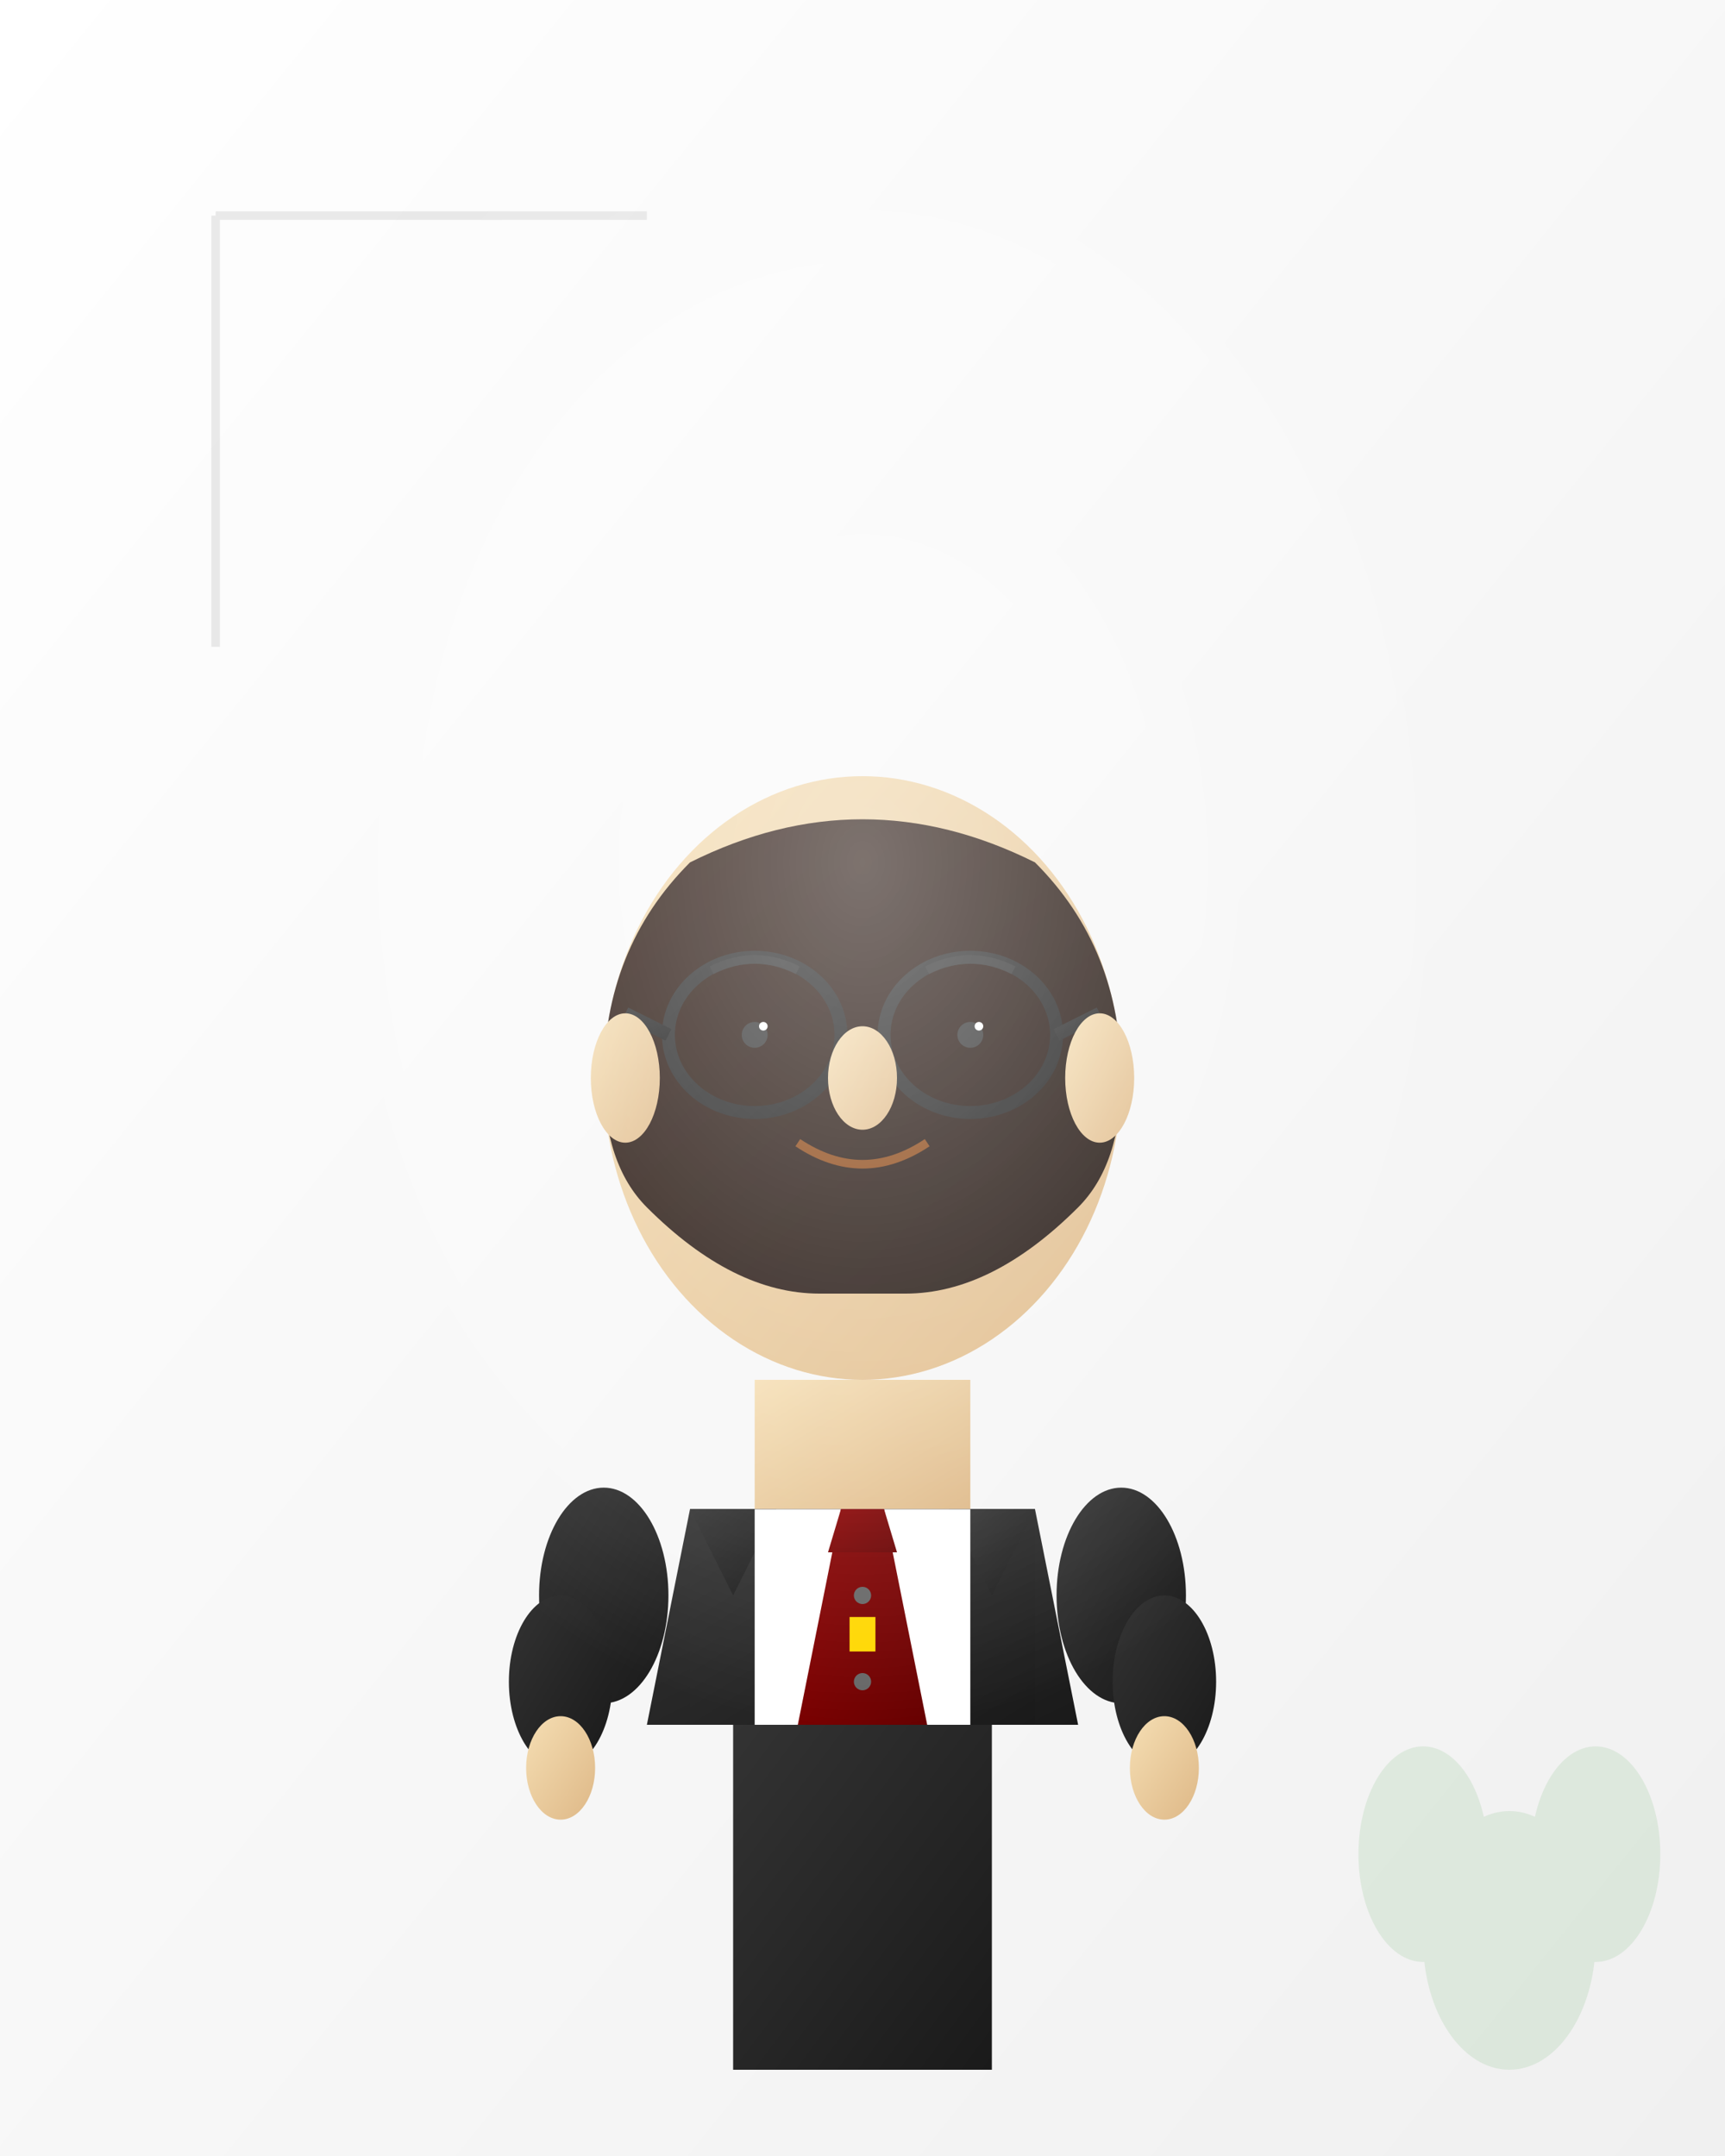 <svg xmlns="http://www.w3.org/2000/svg" viewBox="0 0 400 500" fill="none">
  <rect x="0" y="0" width="400" height="500" fill="#808080" stroke="none"/>
  <defs>
    <linearGradient id="bgGradient" x1="0%" y1="0%" x2="100%" y2="100%">
      <stop offset="0%" style="stop-color:#FFFFFF;stop-opacity:1" />
      <stop offset="100%" style="stop-color:#F0F0F0;stop-opacity:1" />
    </linearGradient>
    <linearGradient id="suitGradient" x1="0%" y1="0%" x2="100%" y2="100%">
      <stop offset="0%" style="stop-color:#333333;stop-opacity:1" />
      <stop offset="100%" style="stop-color:#1A1A1A;stop-opacity:1" />
    </linearGradient>
    <linearGradient id="tieGradient" x1="0%" y1="0%" x2="100%" y2="100%">
      <stop offset="0%" style="stop-color:#8B0000;stop-opacity:1" />
      <stop offset="100%" style="stop-color:#660000;stop-opacity:1" />
    </linearGradient>
    <linearGradient id="skinGradient" x1="0%" y1="0%" x2="100%" y2="100%">
      <stop offset="0%" style="stop-color:#F5DEB3;stop-opacity:1" />
      <stop offset="100%" style="stop-color:#DEB887;stop-opacity:1" />
    </linearGradient>
    <linearGradient id="hairGradient" x1="0%" y1="0%" x2="100%" y2="100%">
      <stop offset="0%" style="stop-color:#2C1810;stop-opacity:1" />
      <stop offset="100%" style="stop-color:#1A0F0A;stop-opacity:1" />
    </linearGradient>
    <linearGradient id="glassesGradient" x1="0%" y1="0%" x2="100%" y2="100%">
      <stop offset="0%" style="stop-color:#2C2C2C;stop-opacity:1" />
      <stop offset="100%" style="stop-color:#1A1A1A;stop-opacity:1" />
    </linearGradient>
  </defs>
  
  <!-- Background -->
  <rect width="400" height="500" fill="url(#bgGradient)"/>
  
  <!-- Blurred background elements -->
  <g opacity="0.1" transform="translate(50, 50)">
    <!-- Corner line -->
    <line x1="0" y1="0" x2="100" y2="0" stroke="#333" stroke-width="2"/>
    <line x1="0" y1="0" x2="0" y2="100" stroke="#333" stroke-width="2"/>
    
    <!-- Plant -->
    <ellipse cx="300" cy="400" rx="20" ry="30" fill="#228B22"/>
    <ellipse cx="320" cy="380" rx="15" ry="25" fill="#228B22"/>
    <ellipse cx="280" cy="380" rx="15" ry="25" fill="#228B22"/>
  </g>
  
  <!-- Attorney Portrait -->
  <g transform="translate(200, 250)">
    <!-- Head -->
    <ellipse cx="0" cy="0" rx="60" ry="70" fill="url(#skinGradient)"/>
    
    <!-- Hair -->
    <path d="M -60 0 Q -60 -30 -40 -50 Q -20 -60 0 -60 Q 20 -60 40 -50 Q 60 -30 60 0 Q 60 20 50 30 Q 40 40 30 45 Q 20 50 10 50 Q 0 50 -10 50 Q -20 50 -30 45 Q -40 40 -50 30 Q -60 20 -60 0" fill="url(#hairGradient)"/>
    
    <!-- Glasses -->
    <g fill="none" stroke="url(#glassesGradient)" stroke-width="3">
      <!-- Left lens -->
      <ellipse cx="-25" cy="-10" rx="20" ry="18"/>
      <!-- Right lens -->
      <ellipse cx="25" cy="-10" rx="20" ry="18"/>
      <!-- Bridge -->
      <line x1="-5" y1="-10" x2="5" y2="-10"/>
      <!-- Left temple -->
      <line x1="-45" y1="-10" x2="-55" y2="-15"/>
      <!-- Right temple -->
      <line x1="45" y1="-10" x2="55" y2="-15"/>
    </g>
    
    <!-- Eyes -->
    <circle cx="-25" cy="-10" r="3" fill="#333"/>
    <circle cx="25" cy="-10" r="3" fill="#333"/>
    <circle cx="-23" cy="-12" r="1" fill="#FFF"/>
    <circle cx="27" cy="-12" r="1" fill="#FFF"/>
    
    <!-- Nose -->
    <ellipse cx="0" cy="0" rx="8" ry="12" fill="url(#skinGradient)"/>
    
    <!-- Mouth -->
    <path d="M -15 15 Q 0 25 15 15" stroke="#8B4513" stroke-width="2" fill="none"/>
    
    <!-- Ears -->
    <ellipse cx="-55" cy="0" rx="8" ry="15" fill="url(#skinGradient)"/>
    <ellipse cx="55" cy="0" rx="8" ry="15" fill="url(#skinGradient)"/>
    
    <!-- Neck -->
    <rect x="-25" y="70" width="50" height="30" fill="url(#skinGradient)"/>
    
    <!-- Suit -->
    <g fill="url(#suitGradient)">
      <!-- Jacket -->
      <path d="M -40 100 L -50 150 L 50 150 L 40 100 Z"/>
      <rect x="-40" y="100" width="80" height="50" fill="url(#suitGradient)"/>
      
      <!-- Lapels -->
      <path d="M -40 100 L -30 120 L -20 100 Z" fill="url(#suitGradient)"/>
      <path d="M 40 100 L 30 120 L 20 100 Z" fill="url(#suitGradient)"/>
      
      <!-- Pants -->
      <rect x="-30" y="150" width="60" height="80" fill="url(#suitGradient)"/>
    </g>
    
    <!-- Shirt -->
    <rect x="-25" y="100" width="50" height="50" fill="#FFF"/>
    
    <!-- Tie -->
    <g fill="url(#tieGradient)">
      <path d="M -5 100 L -15 150 L 15 150 L 5 100 Z"/>
      <path d="M -5 100 L -8 110 L 8 110 L 5 100 Z"/>
    </g>
    
    <!-- Arms -->
    <g fill="url(#suitGradient)">
      <!-- Left arm -->
      <ellipse cx="-60" cy="120" rx="15" ry="25"/>
      <ellipse cx="-70" cy="140" rx="12" ry="20"/>
      
      <!-- Right arm -->
      <ellipse cx="60" cy="120" rx="15" ry="25"/>
      <ellipse cx="70" cy="140" rx="12" ry="20"/>
    </g>
    
    <!-- Hands -->
    <g fill="url(#skinGradient)">
      <ellipse cx="-70" cy="160" rx="8" ry="12"/>
      <ellipse cx="70" cy="160" rx="8" ry="12"/>
    </g>
    
    <!-- Suit buttons -->
    <circle cx="0" cy="120" r="2" fill="#666"/>
    <circle cx="0" cy="130" r="2" fill="#666"/>
    <circle cx="0" cy="140" r="2" fill="#666"/>
    
    <!-- Tie clip -->
    <rect x="-3" y="125" width="6" height="8" fill="#FFD700"/>
    
    <!-- Expression - focused look -->
    <g opacity="0.8">
      <!-- Eyebrows -->
      <path d="M -35 -25 Q -25 -30 -15 -25" stroke="#333" stroke-width="2" fill="none"/>
      <path d="M 35 -25 Q 25 -30 15 -25" stroke="#333" stroke-width="2" fill="none"/>
    </g>
  </g>
  
  <!-- Professional lighting effect -->
  <defs>
    <radialGradient id="lightGradient" cx="50%" cy="50%" r="50%">
      <stop offset="0%" style="stop-color:rgba(255,255,255,0.4);stop-opacity:1" />
      <stop offset="100%" style="stop-color:rgba(255,255,255,0);stop-opacity:1" />
    </radialGradient>
  </defs>
  <ellipse cx="200" cy="200" rx="150" ry="200" fill="url(#lightGradient)"/>
</svg>
